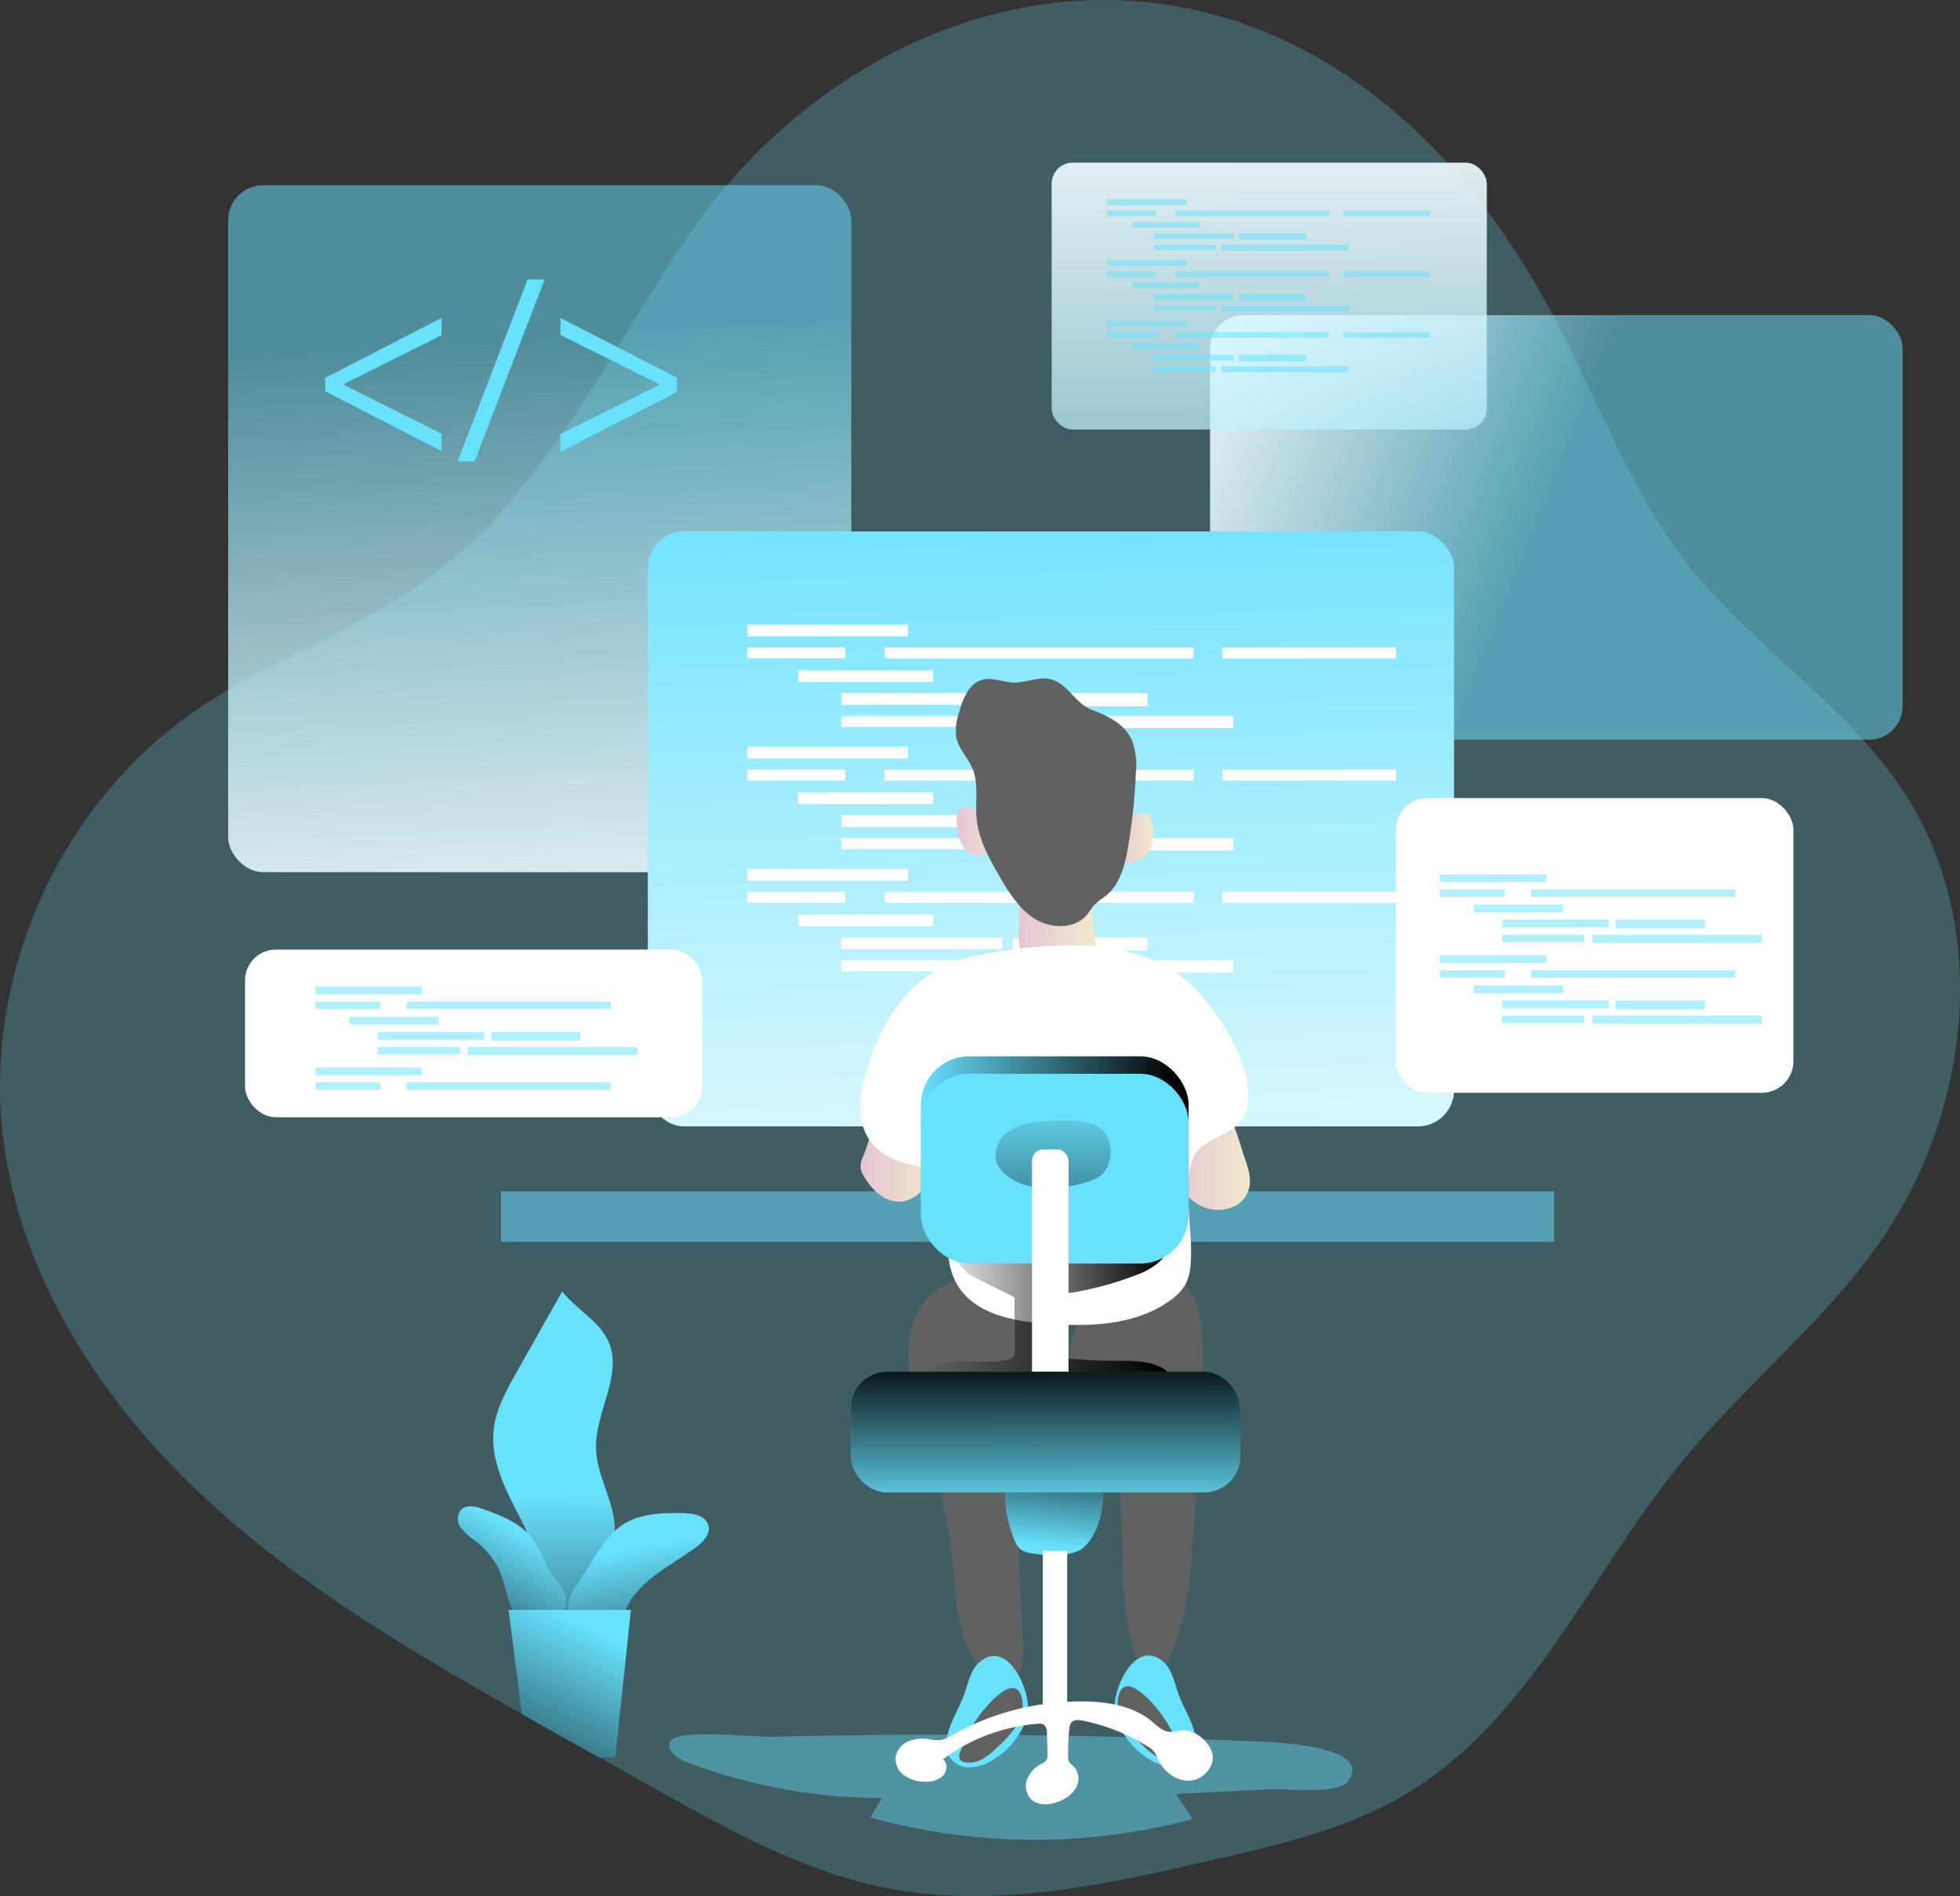 <svg xmlns="http://www.w3.org/2000/svg" xmlns:xlink="http://www.w3.org/1999/xlink" width="680" height="658" viewBox="0 0 680 658"><rect x="0" y="0" width="680" height="658" fill="#333333" stroke="none"/><defs><linearGradient id="a" x1="0.514" y1="0.779" x2="0.461" y2="-0.279" gradientUnits="objectBoundingBox"><stop offset="0" stop-color="#fff" stop-opacity="0"/><stop offset="0.95" stop-color="#fff"/></linearGradient><linearGradient id="b" x1="0.528" y1="0.507" x2="1.184" y2="0.668" xlink:href="#a"/><linearGradient id="c" x1="0.489" y1="-0.969" x2="0.508" y2="1.545" xlink:href="#a"/><linearGradient id="d" x1="0.521" y1="1.133" x2="0.467" y2="-0.473" xlink:href="#a"/><linearGradient id="e" x1="2.944" y1="98.494" x2="2.889" y2="58.447" gradientUnits="objectBoundingBox"><stop offset="0" stop-color="#fff" stop-opacity="0"/><stop offset="0.99" stop-color="#fff"/></linearGradient><linearGradient id="f" x1="4.508" y1="103.127" x2="4.417" y2="60.38" xlink:href="#e"/><linearGradient id="g" x1="1.774" y1="101.862" x2="1.745" y2="59.469" xlink:href="#e"/><linearGradient id="h" x1="2.762" y1="101.402" x2="2.711" y2="59.017" xlink:href="#e"/><linearGradient id="i" x1="3.419" y1="95.688" x2="3.353" y2="55.164" xlink:href="#e"/><linearGradient id="j" x1="2.952" y1="92.542" x2="2.896" y2="52.494" xlink:href="#e"/><linearGradient id="k" x1="3.424" y1="83.093" x2="3.358" y2="47.036" xlink:href="#e"/><linearGradient id="l" x1="3.679" y1="96.751" x2="3.607" y2="54.004" xlink:href="#e"/><linearGradient id="m" x1="2.04" y1="86.878" x2="2.005" y2="48.357" xlink:href="#e"/><linearGradient id="n" x1="2.944" y1="77.791" x2="2.889" y2="37.743" xlink:href="#e"/><linearGradient id="o" x1="4.508" y1="81.034" x2="4.417" y2="38.283" xlink:href="#e"/><linearGradient id="p" x1="1.774" y1="79.946" x2="1.745" y2="37.552" xlink:href="#e"/><linearGradient id="q" x1="2.762" y1="79.494" x2="2.711" y2="37.1" xlink:href="#e"/><linearGradient id="r" x1="3.419" y1="74.752" x2="3.353" y2="34.224" xlink:href="#e"/><linearGradient id="s" x1="2.952" y1="71.838" x2="2.896" y2="31.791" xlink:href="#e"/><linearGradient id="t" x1="3.424" y1="64.456" x2="3.358" y2="28.399" xlink:href="#e"/><linearGradient id="u" x1="3.679" y1="74.654" x2="3.607" y2="31.907" xlink:href="#e"/><linearGradient id="v" x1="2.04" y1="66.969" x2="2.005" y2="28.445" xlink:href="#e"/><linearGradient id="w" x1="2.944" y1="57.095" x2="2.889" y2="17.051" xlink:href="#e"/><linearGradient id="x" x1="4.508" y1="58.941" x2="4.417" y2="16.19" xlink:href="#e"/><linearGradient id="y" x1="1.774" y1="58.038" x2="1.745" y2="15.649" xlink:href="#e"/><linearGradient id="z" x1="2.762" y1="57.586" x2="2.711" y2="15.192" xlink:href="#e"/><linearGradient id="aa" x1="3.419" y1="53.808" x2="3.353" y2="13.28" xlink:href="#e"/><linearGradient id="ab" x1="2.952" y1="51.146" x2="2.896" y2="11.099" xlink:href="#e"/><linearGradient id="ac" x1="3.424" y1="45.822" x2="3.358" y2="9.765" xlink:href="#e"/><linearGradient id="ad" x1="3.679" y1="52.561" x2="3.607" y2="9.81" xlink:href="#e"/><linearGradient id="ae" x1="2.04" y1="47.057" x2="2.005" y2="8.532" xlink:href="#e"/><linearGradient id="af" x1="0.002" y1="0.501" x2="1" y2="0.501" gradientUnits="objectBoundingBox"><stop offset="0" stop-color="#e5c6d6"/><stop offset="0.42" stop-color="#ead4d0"/><stop offset="1" stop-color="#f0e9cb"/></linearGradient><linearGradient id="ag" x1="-0.001" y1="0.5" x2="1.001" y2="0.5" xlink:href="#af"/><linearGradient id="ah" x1="-0.003" y1="0.499" x2="0.998" y2="0.499" xlink:href="#af"/><linearGradient id="ai" x1="-0.004" y1="0.498" x2="0.998" y2="0.498" xlink:href="#af"/><linearGradient id="aj" x1="0" y1="0.5" x2="1.001" y2="0.5" xlink:href="#af"/><linearGradient id="ak" y1="0.5" x2="1.001" y2="0.5" gradientUnits="objectBoundingBox"><stop offset="0" stop-color="#010101" stop-opacity="0"/><stop offset="0.95" stop-color="#010101"/></linearGradient><linearGradient id="al" x1="0" y1="0.5" x2="1" y2="0.5" xlink:href="#ak"/><linearGradient id="am" x1="0.509" y1="-0.382" x2="0.465" y2="3.651" xlink:href="#ak"/><linearGradient id="an" x1="0.443" y1="0.912" x2="0.59" y2="-0.427" xlink:href="#ak"/><linearGradient id="ao" x1="0.495" y1="-0.178" x2="0.505" y2="1.198" xlink:href="#ak"/><linearGradient id="ap" x1="0.501" y1="0.622" x2="0.512" y2="1.676" xlink:href="#ak"/><linearGradient id="aq" x1="0.455" y1="0.264" x2="0.766" y2="1.656" xlink:href="#ak"/><linearGradient id="ar" x1="0.596" y1="0.238" x2="-0.09" y2="1.689" xlink:href="#ak"/><linearGradient id="as" x1="0.603" y1="0.096" x2="-0.102" y2="1.799" xlink:href="#ak"/></defs><g transform="translate(-0.006 -0.008)"><path d="M735.084,432.821c-19.531,28.026-46.927,49.592-68.595,76.1-31.813,38.858-52.4,89.308-95.473,115.229-20.373,12.24-43.95,17.713-67.057,23.023-37.137,8.549-75.618,17.1-113.046,9.876-28.69-5.521-54.727-20-80.229-34.276l-20.179-11.333c-4.45-2.526-8.949-5-13.447-7.529l-13.107-7.351c-38.48-21.7-76.718-44.33-109.146-74.234-36.134-33.191-64.857-76.873-70.828-125.656-6.926-56.376,19.58-115.585,66.216-147.983,25.583-17.81,56.086-27.718,81.216-46.192,39.662-29.143,61.491-75.756,88.725-116.7C370.605,9.873,467.664-26.459,549.4,27.5c31.765,20.951,55.795,52.069,73.449,85.81,14.92,28.447,25.891,59.306,45.73,84.564,22.654,28.852,55.633,48.831,75.456,79.707C773.726,323.794,766.542,387.714,735.084,432.821Z" transform="translate(-82.88 -1.75)" fill="#68e1fd" opacity="0.24"/><path d="M227.14,375.441c-2.38,2.606,1.522,6.233,4.857,7.5a191.207,191.207,0,0,0,68.155,12.627l-3.966,6.751a212.754,212.754,0,0,0,111.7.583l-5.634-8.742,32.718-1.619c5.2-.243,23.425,1.894,26.874-2.72,9.924-13.291-30.467-13.809-34.806-13.987q-64.642-2.7-129.365-2.088-17.646.162-35.292.567C256.814,374.5,230.6,371.75,227.14,375.441Z" transform="translate(5.789 228.391)" fill="#68e1fd" opacity="0.42"/><path d="M357.979,316.158q-1.311,25.9-3.124,51.9a147.889,147.889,0,0,1-3.4,26.032,75.844,75.844,0,0,1-5.375,14.748c-.987,2.024-2.4,4.225-4.614,4.452-2.8.291-4.743-2.7-5.747-5.342-5-12.951-5-27.133-5.326-40.99q-.275-10.749-.858-21.515c-.47-8.661-1.408-18.034-7.269-24.445-1.781-1.943-3.95-3.529-5.7-5.52-7.139-8.094-5-21.742,2.687-29.367,5.974-5.909,23.312-13.712,31.682-8.823C360.877,283.084,358.448,306.817,357.979,316.158Z" transform="translate(58.869 167.893)" fill="#606161"/><path d="M329.266,286.639a22.064,22.064,0,0,1,3.351,13.307c-.4,14.068-8.758,26.517-12.951,39.97-6.281,20.317-2.784,42.091-2.153,63.412a19.88,19.88,0,0,1-1.068,8.677,7.269,7.269,0,0,1-6.816,4.662,9.1,9.1,0,0,1-5.423-3.238c-10.3-11.008-9.956-27.8-11.656-42.755-1.91-16.658-7.075-32.75-11.478-48.923-1.991-7.3-3.853-14.78-3.384-22.324s3.643-15.3,9.875-19.572C298.879,272.118,321.188,275.064,329.266,286.639Z" transform="translate(37.486 167.769)" fill="#606161"/><rect width="216.186" height="238.365" rx="12.14" transform="translate(295.346 302.646) rotate(180)" fill="#68e1fd" opacity="0.52"/><rect width="216.186" height="238.365" rx="12.14" transform="translate(295.346 302.646) rotate(180)" fill="url(#a)"/><rect width="240.243" height="147.335" rx="11.56" transform="translate(660.092 256.685) rotate(180)" fill="#68e1fd" opacity="0.52"/><rect width="240.243" height="147.335" rx="11.56" transform="translate(660.092 256.685) rotate(180)" fill="url(#b)"/><rect width="150.929" height="92.568" rx="7.26" transform="translate(515.812 149.046) rotate(180)" fill="#68e1fd" opacity="0.52"/><rect width="150.929" height="92.568" rx="7.26" transform="translate(515.812 149.046) rotate(180)" fill="url(#c)"/><rect width="365.366" height="17.516" transform="translate(539.181 430.957) rotate(180)" fill="#68e1fd" opacity="0.52"/><rect width="279.662" height="206.456" rx="12.56" transform="translate(504.453 390.889) rotate(180)" fill="#68e1fd"/><rect width="279.662" height="206.456" rx="12.56" transform="translate(504.453 390.889) rotate(180)" fill="url(#d)"/><rect width="55.771" height="4.096" transform="translate(259.219 216.756)" fill="url(#e)"/><rect width="34.045" height="3.837" transform="translate(259.223 224.673)" fill="url(#f)"/><rect width="107.122" height="3.869" transform="translate(306.957 224.673)" fill="url(#g)"/><rect width="60.287" height="3.869" transform="translate(424.055 224.673)" fill="url(#h)"/><rect width="46.802" height="4.047" transform="translate(276.923 232.623)" fill="url(#i)"/><rect width="55.771" height="4.096" transform="translate(291.937 240.524)" fill="url(#j)"/><rect width="46.753" height="4.549" transform="translate(351.325 240.524)" fill="url(#k)"/><rect width="43.062" height="3.837" transform="translate(291.859 248.441)" fill="url(#l)"/><rect width="88.877" height="4.258" transform="translate(339.016 248.441)" fill="url(#m)"/><rect width="55.771" height="4.096" transform="translate(259.219 259.159)" fill="url(#n)"/><rect width="34.045" height="3.837" transform="translate(259.223 267.076)" fill="url(#o)"/><rect width="107.122" height="3.869" transform="translate(306.957 267.076)" fill="url(#p)"/><rect width="60.287" height="3.869" transform="translate(424.055 267.076)" fill="url(#q)"/><rect width="46.802" height="4.047" transform="translate(276.923 274.994)" fill="url(#r)"/><rect width="55.771" height="4.096" transform="translate(291.937 282.927)" fill="url(#s)"/><rect width="46.753" height="4.549" transform="translate(351.325 282.927)" fill="url(#t)"/><rect width="43.062" height="3.837" transform="translate(291.859 290.844)" fill="url(#u)"/><rect width="88.877" height="4.258" transform="translate(339.016 290.844)" fill="url(#v)"/><rect width="55.771" height="4.096" transform="translate(259.219 301.546)" fill="url(#w)"/><rect width="34.045" height="3.837" transform="translate(259.223 309.464)" fill="url(#x)"/><rect width="107.122" height="3.869" transform="translate(306.957 309.464)" fill="url(#y)"/><rect width="60.287" height="3.869" transform="translate(424.055 309.464)" fill="url(#z)"/><rect width="46.802" height="4.047" transform="translate(276.923 317.381)" fill="url(#aa)"/><rect width="55.771" height="4.096" transform="translate(291.937 325.298)" fill="url(#ab)"/><rect width="46.753" height="4.549" transform="translate(351.325 325.298)" fill="url(#ac)"/><rect width="43.062" height="3.837" transform="translate(291.859 333.232)" fill="url(#ad)"/><rect width="88.877" height="4.258" transform="translate(339.016 333.232)" fill="url(#ae)"/><g transform="translate(384.039 69.138)" opacity="0.52"><rect width="27.748" height="2.04" fill="#68e1fd"/><rect width="16.934" height="1.91" transform="translate(0 3.95)" fill="#68e1fd"/><rect width="53.294" height="1.926" transform="translate(23.765 3.95)" fill="#68e1fd"/><rect width="29.998" height="1.926" transform="translate(82.029 3.95)" fill="#68e1fd"/><rect width="23.28" height="2.007" transform="translate(8.807 7.884)" fill="#68e1fd"/><rect width="27.748" height="2.04" transform="translate(16.286 11.834)" fill="#68e1fd"/><rect width="23.247" height="2.266" transform="translate(45.831 11.834)" fill="#68e1fd"/><rect width="21.418" height="1.91" transform="translate(16.237 15.768)" fill="#68e1fd"/><rect width="44.212" height="2.121" transform="translate(39.727 15.768)" fill="#68e1fd"/><rect width="27.748" height="2.04" transform="translate(0 21.094)" fill="#68e1fd"/><rect width="16.934" height="1.91" transform="translate(0 25.028)" fill="#68e1fd"/><rect width="53.294" height="1.926" transform="translate(23.765 25.028)" fill="#68e1fd"/><rect width="29.998" height="1.926" transform="translate(82.029 25.028)" fill="#68e1fd"/><rect width="23.28" height="2.007" transform="translate(8.807 28.962)" fill="#68e1fd"/><rect width="27.748" height="2.04" transform="translate(16.286 32.912)" fill="#68e1fd"/><rect width="23.247" height="2.266" transform="translate(45.831 32.912)" fill="#68e1fd"/><rect width="21.418" height="1.91" transform="translate(16.237 36.846)" fill="#68e1fd"/><rect width="44.212" height="2.121" transform="translate(39.727 36.846)" fill="#68e1fd"/><rect width="27.748" height="2.04" transform="translate(0 42.172)" fill="#68e1fd"/><rect width="16.934" height="1.91" transform="translate(0 46.122)" fill="#68e1fd"/><rect width="53.294" height="1.926" transform="translate(23.765 46.122)" fill="#68e1fd"/><rect width="29.998" height="1.926" transform="translate(82.029 46.122)" fill="#68e1fd"/><rect width="23.28" height="2.007" transform="translate(8.807 50.056)" fill="#68e1fd"/><rect width="27.748" height="2.04" transform="translate(16.286 53.99)" fill="#68e1fd"/><rect width="23.247" height="2.266" transform="translate(45.831 53.99)" fill="#68e1fd"/><rect width="21.418" height="1.91" transform="translate(16.237 57.94)" fill="#68e1fd"/><rect width="44.212" height="2.121" transform="translate(39.727 57.94)" fill="#68e1fd"/></g><path d="M359.882,257.354c1.149,3.238,2.234,6.637,1.522,9.972a9.714,9.714,0,0,1-1.376,3.238c-3.238,5.019-10.911,5.8-16.189,2.784s-8.256-8.774-9.713-14.57a15.656,15.656,0,0,1-.567-5.99c.469-3.513,2.8-6.476,5.229-9.066,3.238-3.367,9.179-7.771,13.534-3.723C356.24,243.626,358.15,252.514,359.882,257.354Z" transform="translate(72.027 144.736)" fill="url(#af)"/><path d="M268.37,255.89a8.321,8.321,0,0,0-.955,4.355,7.593,7.593,0,0,0,1.133,2.72,21.84,21.84,0,0,0,5.359,6.362,11.122,11.122,0,0,0,7.787,2.412c4.144-.453,7.431-3.74,9.632-7.285a19.96,19.96,0,0,0,3.448-11.429,14.57,14.57,0,0,0-5.957-10.911c-3.124-2.266-9.632-4.322-13.162-1.732S270.135,251.713,268.37,255.89Z" transform="translate(31.179 145.229)" fill="url(#ag)"/><path d="M330.041,176.109a3.918,3.918,0,0,1,3.4.6,4.517,4.517,0,0,1,1.117,2.768,19.833,19.833,0,0,1,.243,6.265,8.6,8.6,0,0,1-2.865,5.359,12.4,12.4,0,0,1-4.08,1.975,4.614,4.614,0,0,1-3.5.13,4.031,4.031,0,0,1-1.748-2.995C321.332,183.944,323.291,177.339,330.041,176.109Z" transform="translate(65.083 106.09)" fill="url(#ah)"/><path d="M292.306,174.756a4.015,4.015,0,0,0-1.959,0,4.063,4.063,0,0,0-2.331,3.707,17.227,17.227,0,0,0,.291,4.549,12.563,12.563,0,0,0,2.946,6.783,5.5,5.5,0,0,0,6.718,1.166C304.852,186.2,298.376,176.084,292.306,174.756Z" transform="translate(43.899 105.273)" fill="url(#ai)"/><path d="M327.651,210.11a14.358,14.358,0,0,1,.259,4.468c-.6,4.144-4.727,7.042-8.872,7.56s-8.289-.874-12.158-2.412a9.714,9.714,0,0,1-3.238-1.846,7.2,7.2,0,0,1-1.862-3.578,25.984,25.984,0,0,1-.421-7.091l.259-8.353a10.005,10.005,0,0,1,.939-4.743c1.619-2.768,5.326-3.238,8.548-3.448,4.225-.178,10.588,0,13.372,3.853S326.938,205.626,327.651,210.11Z" transform="translate(52.122 115.171)" fill="url(#aj)"/><path d="M348.992,168.806a24.753,24.753,0,0,1,1.3,11.008,206.155,206.155,0,0,1-2.687,25.627c-1.068,6.362-2.752,13.194-7.787,17.209a32.209,32.209,0,0,0-4.063,3.238c-.874.939-1.489,2.1-2.3,3.124-4.1,5.132-12.352,5.132-17.986,1.716s-9.244-9.276-12.546-14.975c-3.643-6.281-7.253-12.854-7.9-20.09-.534-5.731.809-11.769-1.376-17.1-1.619-3.918-4.97-7.058-5.715-11.219a18.892,18.892,0,0,1,1-8.289c1.311-4.711,3.319-10.15,8.094-11.429,3.481-.939,7.075.842,10.685.955,4.6.162,9.276-2.412,13.647-.955,5.618,1.878,8.094,8.353,13.7,10.458S346.386,162.849,348.992,168.806Z" transform="translate(43.797 88.282)" fill="#606161"/><path d="M380.235,216.38c-16.415-13.615-40.1-13.275-61.226-10.393-8.726,1.182-17.614,2.752-25.287,7.091-12.854,7.285-20.463,21.369-24.461,35.615-2.121,7.56-3.238,16.189,1,22.826,4.452,6.864,13.323,9.228,21.45,10.134a7.172,7.172,0,0,1,3.529,1.02,6.265,6.265,0,0,1,1.975,3.966c2.266,11.818-2.331,25.093,3.74,35.47,5.877,10.021,19.006,12.66,30.581,13.55,14.975,1.149,31.212.729,43.37-8.094a17.6,17.6,0,0,0,5.035-5.164c2.007-3.432,2.121-7.609,2.169-11.575.129-8.645-3.027-26.032,1.182-33.657,3.529-6.346,13.582-6.378,17.112-13.631C407.092,249.745,390.288,224.7,380.235,216.38Z" transform="translate(31.136 123.692)" fill="#fff"/><path d="M312.65,293.74l.113,18.407a3.546,3.546,0,0,1-.389,2.056,3.238,3.238,0,0,1-2.169,1.182c-4.986,1.166-10.2.5-15.315.518s-10.636.923-14.311,4.5c5.585,4.128,12.789,5.261,19.7,6.071q15.347,1.829,30.759,2.428a79.664,79.664,0,0,0,19.928-1.036,36.959,36.959,0,0,0,15.8-7.366c-4.517-4.857-12-4.76-18.6-4.76a169.569,169.569,0,0,1-19.232-1.1,5.261,5.261,0,0,1-3.869-1.619,5.131,5.131,0,0,1-.615-3.157,63.9,63.9,0,0,1,1.538-12.142,7.691,7.691,0,0,1,1.538-3.61,8.548,8.548,0,0,1,5.148-2.04,112.262,112.262,0,0,0,21.936-5.99,25.01,25.01,0,0,0,8.014-4.419c6.378-5.8,6.1-15.784,4.63-24.283a81.446,81.446,0,0,1-38.562,10.976c-9.276.259-29.4-3.723-35.923,5.213-3.238,4.517.21,8.693,3.788,11.818C298.113,286.714,312.65,293.562,312.65,293.74Z" transform="translate(39.31 156.503)" fill="url(#ak)"/><rect width="92.892" height="65.84" rx="16.79" transform="translate(319.484 366.589)" fill="#68e1fd"/><rect width="92.892" height="65.84" rx="16.79" transform="translate(319.484 366.589)" fill="url(#al)"/><rect width="92.892" height="65.84" rx="16.79" transform="translate(319.484 372.644)" fill="#68e1fd"/><path d="M331.163,262.028a35.5,35.5,0,0,1-8.71,2.59c-8.094,1.489-17.549,1.166-23.377-4.711a10.393,10.393,0,0,1-2.186-3.108c-1.619-3.934.5-8.677,3.982-11.17s7.9-3.157,12.158-3.367c5.213-.259,15.12-1.149,19.669,2.364C338.14,248.835,337.3,259.147,331.163,262.028Z" transform="translate(49.063 146.958)" fill="url(#am)"/><rect width="12.676" height="104.645" rx="3.91" transform="translate(370.724 503.538) rotate(180)" fill="#fff"/><path d="M338.528,358.545c3.238,2.671,4.047,7.3,5.472,11.332,1.975,5.5,5.634,10.507,6.119,16.335a9.131,9.131,0,0,1-.826,5.051,8.1,8.1,0,0,1-7.026,3.95,15.379,15.379,0,0,1-7.981-2.428,27.99,27.99,0,0,1-10.1-10.377,17.807,17.807,0,0,1-2.3-6.832C321.222,368.274,328.8,350.774,338.528,358.545Z" transform="translate(64.833 217.928)" fill="#68e1fd"/><path d="M344.148,385.353a2.93,2.93,0,0,1,0,2.768,2.509,2.509,0,0,1-1.408.761,9.066,9.066,0,0,1-6.476-1.182,26.338,26.338,0,0,1-5.213-4.193,37.933,37.933,0,0,1-6.33-7.155,12.951,12.951,0,0,1-2.056-9.147c1.716-8.774,9.454-.907,12.3,2.331A46.946,46.946,0,0,1,344.148,385.353Z" transform="translate(65.252 222.008)" fill="#606161"/><path d="M297.457,358.664c-3.238,2.671-4.047,7.3-5.472,11.332-1.975,5.5-5.634,10.523-6.119,16.335a9.2,9.2,0,0,0,.826,5.067,8.094,8.094,0,0,0,7.026,3.934A15.217,15.217,0,0,0,301.7,392.9a27.861,27.861,0,0,0,10.1-10.377,17.711,17.711,0,0,0,2.3-6.832C314.747,368.393,307.17,350.828,297.457,358.664Z" transform="translate(42.55 217.987)" fill="#68e1fd"/><path d="M288.89,385.747a2.979,2.979,0,0,0,0,2.768,2.557,2.557,0,0,0,1.425.761,9.244,9.244,0,0,0,6.476-1.182,26.953,26.953,0,0,0,5.2-4.193,37.61,37.61,0,0,0,6.346-7.172,12.951,12.951,0,0,0,2.056-9.13c-1.732-8.791-9.454-.923-12.32,2.331A47.144,47.144,0,0,0,288.89,385.747Z" transform="translate(44.252 222.246)" fill="#606161"/><path d="M324.343,345.56a17.063,17.063,0,0,1-8.37,1.619,36.717,36.717,0,0,1-9.519-.7,6.654,6.654,0,0,1-2.882-1.344,6.574,6.574,0,0,1-1.619-2.3c-2.639-5.828-5.618-17.9-1.522-22.81,4.679-5.634,23.247-6.621,29.14-.712C335.286,324.854,331.142,341.561,324.343,345.56Z" transform="translate(50.347 192.37)" fill="#68e1fd"/><path d="M324.343,345.56a17.063,17.063,0,0,1-8.37,1.619,36.717,36.717,0,0,1-9.519-.7,6.654,6.654,0,0,1-2.882-1.344,6.574,6.574,0,0,1-1.619-2.3c-2.639-5.828-5.618-17.9-1.522-22.81,4.679-5.634,23.247-6.621,29.14-.712C335.286,324.854,331.142,341.561,324.343,345.56Z" transform="translate(50.347 192.37)" fill="url(#an)"/><rect width="8.451" height="54.524" transform="translate(370.254 592.71) rotate(180)" fill="#fff"/><path d="M363.649,373.23c1.878,1.538,3.707,3.464,6.119,3.756,1.748.194,3.5-.55,5.278-.55a9.908,9.908,0,0,1,6.233,2.8,10.54,10.54,0,0,1,3.432,4.857c1.311,4.468-2.671,9.357-7.317,9.81s-9.114-2.72-11.154-6.9a15.217,15.217,0,0,0-1.716-3.238,9.4,9.4,0,0,0-2.315-1.813,67.8,67.8,0,0,0-22.389-8.855c-1.376-.275-3.06-.4-3.934.68a3.821,3.821,0,0,0-.664,2.1,74.013,74.013,0,0,0-.437,9.713,3.676,3.676,0,0,0,.34,1.813,6.477,6.477,0,0,0,1.522,1.506,6.314,6.314,0,0,1,.842,7.528,11.526,11.526,0,0,1-6.33,4.857c-3.108,1.149-7.026,1.344-9.341-1.036A6.654,6.654,0,0,1,320.6,393.4a10.279,10.279,0,0,1,4.857-5.278,4.21,4.21,0,0,0,1.91-1.457,3.756,3.756,0,0,0,.291-1.943l-.227-7.22a3.48,3.48,0,0,0-1.1-2.995,3.237,3.237,0,0,0-2.1-.308,63.136,63.136,0,0,0-32.863,12.32c1.748,1.36,1.441,4.306-.129,5.86a8.515,8.515,0,0,1-6.184,1.91,12.385,12.385,0,0,1-6.913-2.024,7.156,7.156,0,0,1-3.238-6.216,7.236,7.236,0,0,1,4.322-5.7,12.95,12.95,0,0,1,7.334-.793,14.945,14.945,0,0,0,3.869.308,11.7,11.7,0,0,0,4.08-1.7,90.432,90.432,0,0,1,36.474-11.332C341.729,365.88,354.955,366.107,363.649,373.23Z" transform="translate(35.792 224.013)" fill="#fff"/><rect width="137.945" height="102.297" rx="11.02" transform="translate(622.21 379.256) rotate(180)" fill="#fff"/><rect width="158.602" height="58.183" rx="10.67" transform="translate(243.623 387.726) rotate(180)" fill="#fff"/><path d="M152.62,90.7,192.979,69.91v6.022l-34,16.95v.194l34,17.031v6.022L152.62,95.343Z" transform="translate(-39.775 40.442)" fill="#68e1fd"/><path d="M181,124.8,205.283,61.66h5.909L186.909,124.8Z" transform="translate(-22.231 35.323)" fill="#68e1fd"/><path d="M243.435,95.65,203.06,116.356v-6.168l34.256-17.031v-.275L203.06,75.851V69.91l40.375,20.706Z" transform="translate(-8.596 40.442)" fill="#68e1fd"/><rect width="135.128" height="41.913" rx="12.55" transform="translate(430.298 517.933) rotate(180)" fill="#68e1fd"/><rect width="135.128" height="41.913" rx="12.55" transform="translate(430.298 517.933) rotate(180)" fill="url(#ao)"/><g transform="translate(499.58 303.427)" opacity="0.52"><rect width="36.911" height="2.704" fill="#68e1fd"/><rect width="22.535" height="2.542" transform="translate(0 5.229)" fill="#68e1fd"/><rect width="70.891" height="2.558" transform="translate(31.617 5.229)" fill="#68e1fd"/><rect width="30.985" height="2.687" transform="translate(11.721 10.49)" fill="#68e1fd"/><rect width="36.911" height="2.704" transform="translate(21.661 15.719)" fill="#68e1fd"/><rect width="30.937" height="3.011" transform="translate(60.967 15.719)" fill="#68e1fd"/><rect width="28.509" height="2.542" transform="translate(21.596 20.965)" fill="#68e1fd"/><rect width="58.814" height="2.817" transform="translate(52.84 20.965)" fill="#68e1fd"/><rect width="36.911" height="2.704" transform="translate(0 28.055)" fill="#68e1fd"/><rect width="22.535" height="2.542" transform="translate(0 33.284)" fill="#68e1fd"/><rect width="70.891" height="2.558" transform="translate(31.617 33.284)" fill="#68e1fd"/><rect width="30.985" height="2.687" transform="translate(11.721 38.529)" fill="#68e1fd"/><rect width="36.911" height="2.704" transform="translate(21.661 43.775)" fill="#68e1fd"/><rect width="30.937" height="3.011" transform="translate(60.967 43.775)" fill="#68e1fd"/><rect width="28.509" height="2.542" transform="translate(21.596 49.02)" fill="#68e1fd"/><rect width="58.814" height="2.817" transform="translate(52.84 49.02)" fill="#68e1fd"/></g><g transform="translate(109.441 342.365)" opacity="0.52"><rect width="36.911" height="2.704" fill="#68e1fd"/><rect width="22.535" height="2.542" transform="translate(0 5.245)" fill="#68e1fd"/><rect width="70.891" height="2.558" transform="translate(31.617 5.245)" fill="#68e1fd"/><rect width="30.985" height="2.687" transform="translate(11.721 10.49)" fill="#68e1fd"/><rect width="36.911" height="2.704" transform="translate(21.661 15.736)" fill="#68e1fd"/><rect width="30.937" height="3.011" transform="translate(60.983 15.736)" fill="#68e1fd"/><rect width="28.509" height="2.542" transform="translate(21.612 20.965)" fill="#68e1fd"/><rect width="58.814" height="2.817" transform="translate(52.84 20.965)" fill="#68e1fd"/><rect width="36.911" height="2.704" transform="translate(0 28.055)" fill="#68e1fd"/><rect width="22.535" height="2.542" transform="translate(0 33.3)" fill="#68e1fd"/><rect width="70.891" height="2.558" transform="translate(31.617 33.3)" fill="#68e1fd"/></g><path d="M199.433,359.986c-5.359-10.588-11.915-21.58-10.652-33.381.761-7.139,4.371-13.615,7.9-19.88l15.9-28.185c4.857,6.314,12.854,10.15,16.059,17.435,5.148,11.7-4.857,24.656-4.322,37.429.356,9.827,6.88,18.779,6.476,28.606-.259,7.139-11.559,30.532-20.706,29.642C205.244,391.182,202.476,365.976,199.433,359.986Z" transform="translate(-17.52 169.62)" fill="#68e1fd"/><path d="M199.433,359.986c-5.359-10.588-11.915-21.58-10.652-33.381.761-7.139,4.371-13.615,7.9-19.88l15.9-28.185c4.857,6.314,12.854,10.15,16.059,17.435,5.148,11.7-4.857,24.656-4.322,37.429.356,9.827,6.88,18.779,6.476,28.606-.259,7.139-11.559,30.532-20.706,29.642C205.244,391.182,202.476,365.976,199.433,359.986Z" transform="translate(-17.52 169.62)" fill="url(#ap)"/><path d="M244.227,326.065c3.61,0,8.094.728,9.13,4.209.842,3.044-1.829,5.844-4.371,7.722-8.855,6.476-19.945,11.446-24.283,21.531-7.2,16.739-27.6,6.006-17.047-8.483,4.371-5.99,8.094-14.036,13.534-19.038C227.439,326.227,236.181,325.968,244.227,326.065Z" transform="translate(-7.593 199.024)" fill="#68e1fd"/><path d="M244.227,326.065c3.61,0,8.094.728,9.13,4.209.842,3.044-1.829,5.844-4.371,7.722-8.855,6.476-19.945,11.446-24.283,21.531-7.2,16.739-27.6,6.006-17.047-8.483,4.371-5.99,8.094-14.036,13.534-19.038C227.439,326.227,236.181,325.968,244.227,326.065Z" transform="translate(-7.593 199.024)" fill="url(#aq)"/><path d="M205.957,334.69c-4.063-4.63-10.1-6.913-15.865-9.05-2.736-1-6.249-1.829-8.094.372a5.083,5.083,0,0,0,0,5.876,18.358,18.358,0,0,0,4.581,4.29,28.913,28.913,0,0,1,8.5,9.859c2.056,4.193,2.606,8.969,4.436,13.275s5.65,8.37,10.312,8.175a9.292,9.292,0,0,0,7.965-6.556c1.813-5.585-.6-8.094-3.594-12.045C210.878,344.5,209.664,338.883,205.957,334.69Z" transform="translate(-22.193 198.137)" fill="#68e1fd"/><path d="M205.957,334.69c-4.063-4.63-10.1-6.913-15.865-9.05-2.736-1-6.249-1.829-8.094.372a5.083,5.083,0,0,0,0,5.876,18.358,18.358,0,0,0,4.581,4.29,28.913,28.913,0,0,1,8.5,9.859c2.056,4.193,2.606,8.969,4.436,13.275s5.65,8.37,10.312,8.175a9.292,9.292,0,0,0,7.965-6.556c1.813-5.585-.6-8.094-3.594-12.045C210.878,344.5,209.664,338.883,205.957,334.69Z" transform="translate(-22.193 198.137)" fill="url(#ar)"/><path d="M234.377,346.82l-5.456,51.043h-5.779c-4.452-2.525-8.952-5-13.453-7.528l-13.113-7.35L191.93,346.82Z" transform="translate(-15.476 211.877)" fill="#68e1fd"/><path d="M234.377,346.82l-5.456,51.043h-5.779c-4.452-2.525-8.952-5-13.453-7.528l-13.113-7.35L191.93,346.82Z" transform="translate(-15.476 211.877)" fill="url(#as)"/></g></svg>